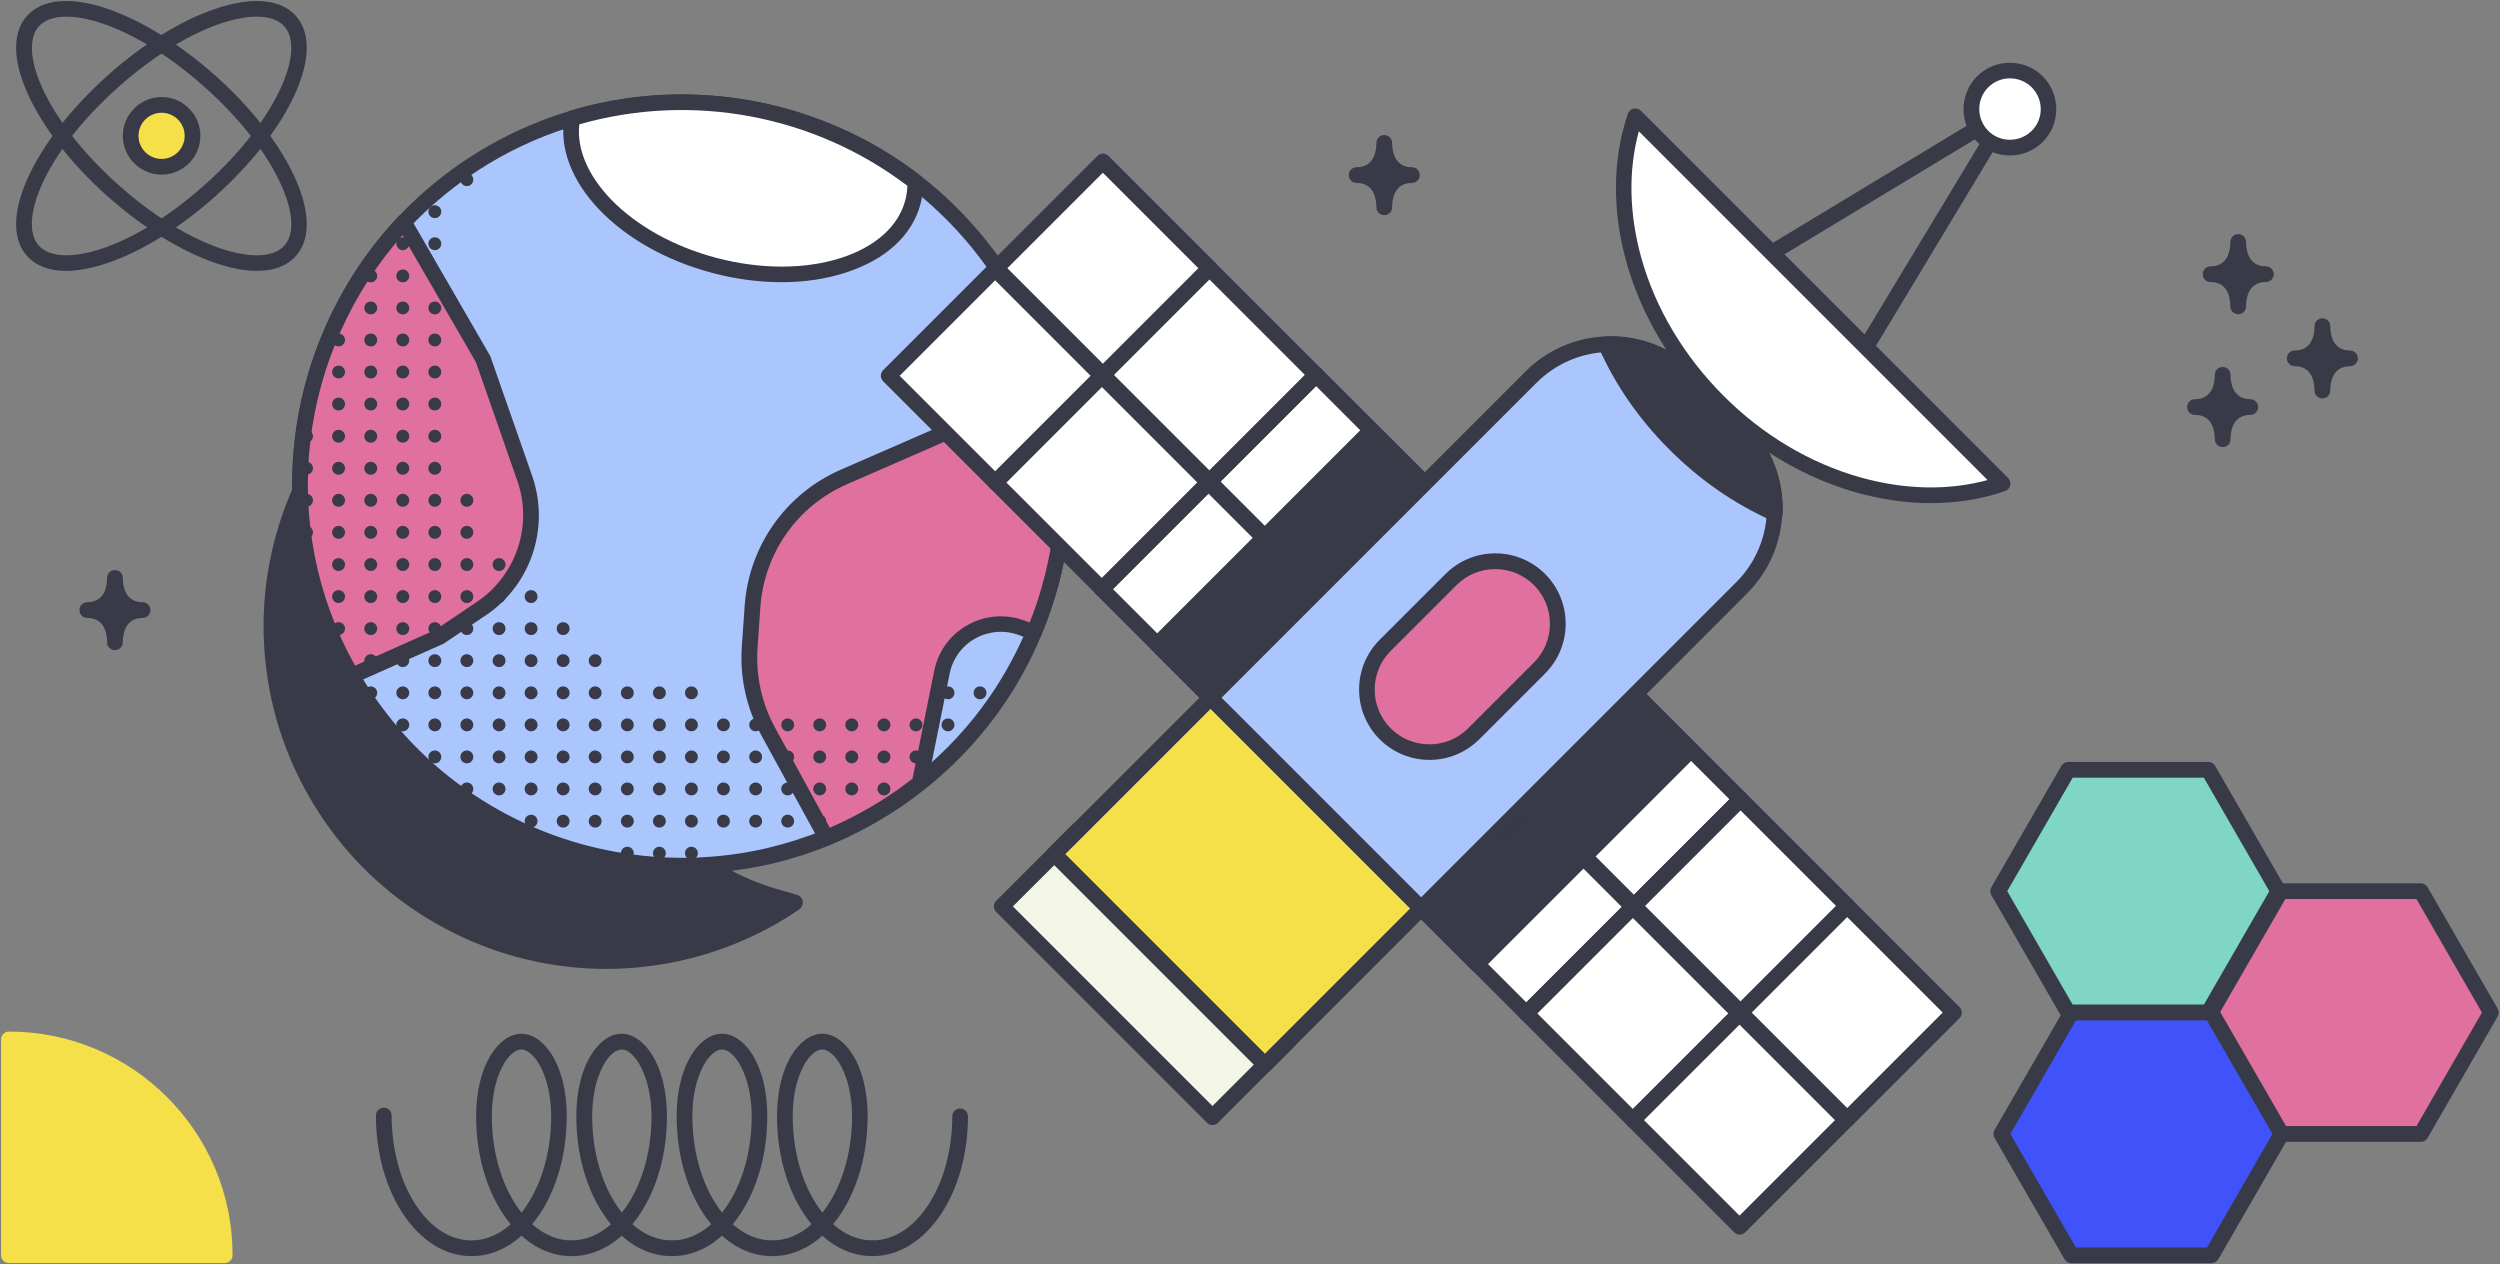 <?xml version="1.0" encoding="UTF-8"?>
<svg width="1592px" height="805px" viewBox="0 0 1592 805" version="1.1" xmlns="http://www.w3.org/2000/svg" xmlns:xlink="http://www.w3.org/1999/xlink">
    <rect x="0" y="0" width="1592" height="805" fill="#808080" stroke="none"/>
    <!-- Generator: Sketch 64 (93537) - https://sketch.com -->
    <title>science</title>
    <desc>Created with Sketch.</desc>
    <g id="Page-1" stroke="none" stroke-width="1" fill="none" fill-rule="evenodd">
        <g id="science" transform="translate(-164, -140)">
            <g id="Group" transform="translate(164, 135)">
                <path d="M1588.6,645.4 C1587,644.5 1585,644.7 1583.4,645.7 L1438,701.2 L1358.9,800.3 C1357.1,801.5 1356.3,803.8 1357,805.9 C1357.7,808 1359.6,809.4 1361.8,809.4 L1586.4,809.4 C1589.2,809.4 1591.4,807.2 1591.4,804.4 L1591.4,649.8 C1591.3,647.9 1590.2,646.2 1588.6,645.4 Z" id="Path" fill-rule="nonzero"></path>
                <path d="M1461.2,0.6 L947.1,0.6 C944.4,0.6 942.3,2.7 942.1,5.3 C941.9,7.9 943.9,10.3 946.5,10.5 C1041.2,21.2 1111.7,40.5 1162,69.6 C1192.4,87.2 1215.4,108.6 1230.3,133.3 C1246.8,160.6 1253.9,192.8 1251.5,229 C1248.2,278.8 1265.2,317.7 1303.3,347.8 C1336.6,374.1 1382,390.8 1425.8,407 C1505.7,436.5 1581.1,464.3 1581.1,544.7 C1581.1,547.5 1583.3,549.7 1586.1,549.7 C1588.9,549.7 1591.101,547.5 1591.101,544.7 L1591.101,130.7 C1591.3,59 1532.9,0.6 1461.2,0.6 Z" id="Path" fill-rule="nonzero"></path>
                <path d="M1003.2,799.4 C812.6,799.4 723.3,726 644.6,661.2 C601.3,625.6 560.5,592 507.8,575 C504.5,573.9 501,572.9 497.4,571.9 C412.6,548.7 372.7,461.9 334,377.9 C309.1,323.9 285.6,272.8 251.1,238.4 C242.3,229.7 233,222.2 223.5,216.4 C194.6,198.6 166.2,185.6 141.3,174.1 C104.6,157.2 72.8,142.7 50,118.6 C25.3,92.6 12.8,56.6 10.8,5.5 C10.7,2.8 8.5,0.7 5.8,0.7 L5.7,0.7 C3,0.8 0.8,3 0.8,5.7 L0.8,804.5 C0.8,807.3 3,809.5 5.8,809.5 L1003.3,809.5 C1006.1,809.5 1008.3,807.3 1008.3,804.5 C1008.3,801.7 1006,799.4 1003.2,799.4 Z" id="Path" fill-rule="nonzero"></path>
                <path d="M511.2,579 C510.9,577.1 509.6,575.5 507.8,575 C504.5,573.9 501,572.9 497.4,571.9 C412.6,548.7 372.7,461.9 334,377.9 C309.1,323.9 285.6,272.8 251.1,238.4 C249.3,236.6 246.3,236.4 244.3,238.1 C231.6,248.9 220.2,261.2 210.3,274.6 C196.8,293 186.2,313.4 179,335.1 C169.3,364.3 165.9,394.5 168.9,425 C171.1,448.2 177.1,470.8 186.6,492.2 C188.9,497.3 191.3,502.3 193.9,507 C201.7,521.5 211.1,535.1 221.8,547.4 C253.7,584 297.7,609.2 345.7,618.2 C359,620.7 372.4,622 385.9,622 C421.7,622 457.3,613.2 489.2,596.1 C496,592.5 502.7,588.4 509.1,584 C510.6,582.8 511.4,580.9 511.2,579 Z" id="Path" fill="#383A48" fill-rule="nonzero"></path>
                <g transform="translate(186, 65)" fill-rule="nonzero">
                    <g>
                        <path d="M472.4,342.7 C471,346.1 469.5,349.5 467.9,352.8 C452.8,384.6 430.6,413.5 401.8,436.8 L401.8,436.8 C401.1,437.4 400.4,437.9 399.7,438.5 C395.6,441.8 391.3,445 386.9,448 C372,458.3 356.4,466.8 340.3,473.3 C328.3,478.2 316.1,482.1 303.7,485 C242.5,499.3 177.8,489.1 124,457.1 C94.9,439.8 69,416.2 48.5,386.6 C44.8,381.2 41.3,375.8 38.1,370.3 C-16.6,276.4 -1.6,158.6 71.3,81.3 C82.7,69.2 95.6,58.1 109.8,48.2 C113.7,45.5 117.7,42.9 121.7,40.4 C190.6,-1.7 273.1,-5.5 343.2,24.1 C346.2,25.4 349.2,26.7 352.1,28.1 C376.3,39.5 398.8,55 418.5,74.3 C429.3,84.9 439.2,96.6 448.2,109.5 C455.3,119.7 461.5,130.3 466.8,141.1 C470.3,148.2 473.4,155.5 476.2,162.8 C482.3,179 486.5,195.7 489,212.5 L489,212.5 C495.4,256.8 489.6,301.9 472.4,342.7 Z" id="Path" fill="#AAC6FC"></path>
                        <path d="M248.6,496.5 C235.8,496.5 223,495.5 210.2,493.5 C178.6,488.6 148.7,477.8 121.3,461.6 C90.7,443.4 64.7,419.2 44.3,389.7 C40.6,384.3 37,378.7 33.7,373 C6.5,326.2 -4.6,273.1 1.8,219.2 C8,166.5 31.4,116.4 67.6,78.1 C79.4,65.6 92.6,54.2 106.9,44.3 C110.8,41.6 114.9,38.9 119.1,36.4 C187.1,-5.1 271.6,-11.3 345.1,19.8 C348.1,21.1 351.2,22.4 354.2,23.8 C379.4,35.7 402.2,51.5 422,71 C433.1,81.9 443.3,94 452.3,106.9 C459.4,117.2 465.8,128 471.3,139.2 C474.8,146.4 478.1,153.8 480.9,161.4 C487,177.7 491.4,194.8 493.9,212.1 L493.9,212.2 C500.5,257.1 494.6,302.9 477,344.8 C475.6,348.2 474,351.7 472.4,355.2 C456.5,388.7 433.8,417.5 405,440.9 L404.9,441 C404.2,441.6 403.4,442.2 402.7,442.7 C398.7,445.9 394.3,449.2 389.7,452.4 C374.8,462.7 358.8,471.4 342.1,478.3 C330.1,483.2 317.5,487.2 304.8,490.2 C286.2,494.3 267.5,496.5 248.6,496.5 Z M248.3,10.1 C205.1,10.1 162,21.8 124.3,44.8 C120.3,47.3 116.3,49.8 112.6,52.4 C98.9,61.9 86.2,72.8 74.8,84.8 C40.1,121.6 17.7,169.7 11.7,220.2 C5.6,271.9 16.2,322.9 42.3,367.8 C45.5,373.2 48.9,378.6 52.5,383.8 C72.1,412.2 97,435.4 126.4,452.8 C152.7,468.4 181.4,478.7 211.7,483.4 C242.1,488.1 272.6,487 302.4,480.1 C314.6,477.2 326.7,473.4 338.2,468.7 C354.2,462.2 369.6,453.8 383.9,443.9 C388.3,440.8 392.5,437.7 396.4,434.6 C397.1,434.1 397.7,433.5 398.4,433 L398.5,432.9 C426.2,410.5 448,382.8 463.3,350.6 C464.9,347.3 466.4,344 467.7,340.7 L467.7,340.7 C484.6,300.5 490.2,256.4 483.9,213.4 L483.9,213.3 C481.5,196.7 477.3,180.4 471.4,164.8 C468.7,157.6 465.6,150.4 462.2,143.5 C457,132.8 450.8,122.4 444,112.5 C435.4,100.1 425.6,88.5 414.9,78 C395.9,59.3 374,44.1 349.9,32.7 C347,31.3 344.1,30 341.2,28.8 C311.5,16.3 279.8,10.1 248.3,10.1 Z" id="Shape" fill="#383A48"></path>
                    </g>
                    <g transform="translate(286, 183)">
                        <path d="M186.4,159.7 L178.9,156.9 C156.8,148.5 132.5,162 127.8,185.2 L113.6,255.6 C109.5,258.9 105.2,262.1 100.8,265.1 C85.9,275.4 70.3,283.9 54.2,290.4 L17.1,222.6 C8.1,206.2 4.1,187.6 5.4,169 L7.2,143.2 C9.8,107 32.2,75.2 65.5,60.7 L192.8,5.2 L203,29.7 L203,29.7 C209.4,73.8 203.6,118.9 186.4,159.7 Z" id="Path" fill="#E0719E"></path>
                        <path d="M54.2,295.4 C52.4,295.4 50.7,294.4 49.8,292.8 L12.7,225 C3.3,207.7 -1,188.2 0.4,168.6 L2.2,142.8 C4.9,104.6 28.4,71.4 63.4,56.1 L190.7,0.6 C191.9,0.1 193.3,5.30964162e-14 194.6,0.5 C195.8,1 196.8,2 197.4,3.2 L207.6,27.7 C207.8,28.1 207.9,28.6 207.9,29 C214.5,73.9 208.6,119.7 191,161.6 C190,164.1 187.1,165.3 184.6,164.3 L177.1,161.5 C167.9,158 157.8,158.8 149.2,163.5 C140.6,168.2 134.6,176.5 132.7,186.1 L118.5,256.5 C118.3,257.7 117.6,258.7 116.7,259.4 C112.6,262.7 108.2,265.9 103.6,269.1 C88.7,279.4 72.7,288.1 56,295 C55.5,295.3 54.8,295.4 54.2,295.4 Z M190.1,11.8 L67.5,65.3 C35.8,79.1 14.7,109.1 12.2,143.6 L10.4,169.4 C9.2,187.1 13,204.7 21.5,220.3 L56.4,284.1 C70.9,277.8 84.9,270.1 98,261 C101.9,258.3 105.6,255.6 109.1,252.8 L122.9,184.2 C125.4,171.7 133.2,161 144.4,154.9 C155.5,148.7 168.8,147.8 180.7,152.3 L183.7,153.4 C199.1,114.6 204.1,72.4 198.2,31.1 L190.1,11.8 Z" id="Shape" fill="#383A48"></path>
                    </g>
                    <g transform="translate(0, 76)">
                        <path d="M120.6,251.5 L93.8,269.5 L38,294.4 C-16.7,200.5 -1.7,82.7 71.2,5.4 L121.7,92.8 L148.2,168.6 C158.9,199.3 147.6,233.3 120.6,251.5 Z" id="Path" fill="#E0719E"></path>
                        <path d="M38,299.4 C36.3,299.4 34.6,298.5 33.7,296.9 C6.5,250.1 -4.6,197 1.8,143.1 C8,90.4 31.4,40.3 67.6,2 C68.7,0.9 70.2,0.3 71.8,0.5 C73.4,0.7 74.8,1.6 75.5,3 L126,90.4 C126.2,90.7 126.3,91 126.4,91.3 L152.9,167.1 C164.3,199.9 152.2,236.4 123.4,255.8 L123.4,255.8 L96.6,273.8 C96.4,274 96.1,274.1 95.8,274.2 L40,299 C39.4,299.3 38.7,299.4 38,299.4 Z M70.3,13.8 C38.2,49.9 17.5,96 11.7,144.2 C5.8,194.4 15.6,244 40.1,287.9 L91.4,265 L117.8,247.2 C142.8,230.3 153.4,198.6 143.4,170.1 L117.1,94.7 L70.3,13.8 Z" id="Shape" fill="#383A48"></path>
                    </g>
                    <g transform="translate(172, 0)">
                        <path d="M223.4,68.6 C213.5,106.6 157,124.7 97.3,109.1 C39.3,93.9 -0.4,52.5 6.5,15.3 C83.8,-7.9 164.6,9.2 224.9,55.7 C225,60 224.5,64.3 223.4,68.6 Z" id="Path" fill="#FFFFFF"></path>
                        <path d="M139.8,119.7 C125.6,119.7 110.8,117.8 96,113.9 C35.6,98.1 -5.8,54.4 1.5,14.4 C1.8,12.6 3.2,11.1 5,10.5 C81.3,-12.4 164.6,3 227.9,51.7 C229.1,52.6 229.8,54 229.8,55.5 C229.9,60.4 229.4,65.2 228.2,69.8 C222.9,89.9 206,105.4 180.5,113.6 C168,117.7 154.2,119.7 139.8,119.7 Z M10.9,19.2 C9.2,34.8 16.3,51.6 31.1,67 C47.5,83.9 71.4,97.2 98.5,104.3 C126.5,111.6 154.5,111.6 177.4,104.3 C199.5,97.2 214.1,84.1 218.5,67.5 L218.5,67.5 C219.3,64.5 219.7,61.4 219.8,58.3 C160.2,13.1 82.5,-1.3 10.9,19.2 Z" id="Shape" fill="#383A48"></path>
                    </g>
                    <g transform="translate(5, 50)" fill="#383A48" id="Oval">
                        <circle cx="433.1" cy="331.2" r="4.1"></circle>
                        <circle cx="412.7" cy="331.2" r="4.1"></circle>
                        <circle cx="412.7" cy="351.6" r="4.1"></circle>
                        <circle cx="392.3" cy="351.6" r="4.1"></circle>
                        <circle cx="392.3" cy="372" r="4.1"></circle>
                        <circle cx="371.9" cy="351.6" r="4.1"></circle>
                        <circle cx="371.9" cy="372" r="4.1"></circle>
                        <circle cx="371.9" cy="392.4" r="4.1"></circle>
                        <circle cx="351.4" cy="351.6" r="4.1"></circle>
                        <circle cx="351.4" cy="372" r="4.1"></circle>
                        <circle cx="351.4" cy="392.4" r="4.1"></circle>
                        <circle cx="331" cy="351.6" r="4.1"></circle>
                        <circle cx="331" cy="372" r="4.1"></circle>
                        <circle cx="331" cy="392.4" r="4.1"></circle>
                        <circle cx="331" cy="412.9" r="4.1"></circle>
                        <circle cx="310.6" cy="351.6" r="4.1"></circle>
                        <circle cx="310.6" cy="372" r="4.1"></circle>
                        <circle cx="310.6" cy="392.4" r="4.1"></circle>
                        <circle cx="310.6" cy="412.9" r="4.1"></circle>
                        <circle cx="290.2" cy="351.6" r="4.1"></circle>
                        <circle cx="290.2" cy="372" r="4.1"></circle>
                        <circle cx="290.2" cy="392.4" r="4.1"></circle>
                        <circle cx="290.2" cy="412.9" r="4.1"></circle>
                        <circle cx="269.7" cy="351.6" r="4.1"></circle>
                        <circle cx="269.7" cy="372" r="4.1"></circle>
                        <circle cx="269.7" cy="392.4" r="4.1"></circle>
                        <circle cx="269.7" cy="412.9" r="4.1"></circle>
                        <circle cx="249.3" cy="331.2" r="4.1"></circle>
                        <circle cx="249.3" cy="351.6" r="4.1"></circle>
                        <circle cx="249.3" cy="372" r="4.1"></circle>
                        <circle cx="249.3" cy="392.4" r="4.1"></circle>
                        <circle cx="249.3" cy="412.9" r="4.1"></circle>
                        <circle cx="249.3" cy="433.3" r="4.1"></circle>
                        <circle cx="228.9" cy="331.2" r="4.1"></circle>
                        <circle cx="228.9" cy="351.6" r="4.1"></circle>
                        <circle cx="228.9" cy="372" r="4.1"></circle>
                        <circle cx="228.9" cy="392.4" r="4.1"></circle>
                        <circle cx="228.9" cy="412.9" r="4.1"></circle>
                        <circle cx="228.9" cy="433.3" r="4.1"></circle>
                        <circle cx="208.5" cy="331.2" r="4.1"></circle>
                        <circle cx="208.5" cy="351.6" r="4.1"></circle>
                        <circle cx="208.5" cy="372" r="4.1"></circle>
                        <circle cx="208.5" cy="392.4" r="4.1"></circle>
                        <circle cx="208.5" cy="412.9" r="4.1"></circle>
                        <circle cx="208.5" cy="433.3" r="4.1"></circle>
                        <circle cx="188" cy="310.7" r="4.1"></circle>
                        <circle cx="188" cy="331.2" r="4.1"></circle>
                        <circle cx="188" cy="351.6" r="4.1"></circle>
                        <circle cx="188" cy="372" r="4.1"></circle>
                        <circle cx="188" cy="392.4" r="4.1"></circle>
                        <circle cx="188" cy="412.9" r="4.1"></circle>
                        <circle cx="167.6" cy="290.3" r="4.1"></circle>
                        <circle cx="167.6" cy="310.7" r="4.1"></circle>
                        <circle cx="167.6" cy="331.2" r="4.1"></circle>
                        <circle cx="167.6" cy="351.6" r="4.1"></circle>
                        <circle cx="167.6" cy="372" r="4.1"></circle>
                        <circle cx="167.6" cy="392.4" r="4.1"></circle>
                        <circle cx="167.6" cy="412.9" r="4.1"></circle>
                        <circle cx="147.2" cy="269.9" r="4.1"></circle>
                        <circle cx="147.2" cy="290.3" r="4.1"></circle>
                        <circle cx="147.2" cy="310.7" r="4.1"></circle>
                        <circle cx="147.2" cy="331.2" r="4.1"></circle>
                        <circle cx="147.2" cy="351.6" r="4.1"></circle>
                        <circle cx="147.2" cy="372" r="4.1"></circle>
                        <circle cx="147.2" cy="392.4" r="4.1"></circle>
                        <circle cx="147.2" cy="412.9" r="4.1"></circle>
                        <circle cx="126.8" cy="249.5" r="4.1"></circle>
                        <circle cx="126.8" cy="269.9" r="4.1"></circle>
                        <circle cx="126.8" cy="290.3" r="4.1"></circle>
                        <circle cx="126.8" cy="310.7" r="4.1"></circle>
                        <circle cx="126.8" cy="331.2" r="4.1"></circle>
                        <circle cx="126.8" cy="351.6" r="4.1"></circle>
                        <circle cx="126.8" cy="372" r="4.1"></circle>
                        <circle cx="126.8" cy="392.4" r="4.1"></circle>
                        <circle cx="106.3" cy="4.4" r="4.1"></circle>
                        <circle cx="106.3" cy="208.6" r="4.1"></circle>
                        <circle cx="106.3" cy="229" r="4.1"></circle>
                        <circle cx="106.3" cy="249.5" r="4.1"></circle>
                        <circle cx="106.3" cy="269.9" r="4.1"></circle>
                        <circle cx="106.3" cy="290.3" r="4.1"></circle>
                        <circle cx="106.3" cy="310.7" r="4.1"></circle>
                        <circle cx="106.3" cy="331.2" r="4.1"></circle>
                        <circle cx="106.3" cy="351.6" r="4.1"></circle>
                        <circle cx="106.3" cy="372" r="4.1"></circle>
                        <circle cx="106.3" cy="392.4" r="4.1"></circle>
                        <circle cx="85.9" cy="24.8" r="4.1"></circle>
                        <circle cx="85.9" cy="45.2" r="4.1"></circle>
                        <circle cx="85.9" cy="65.7" r="4.1"></circle>
                        <circle cx="85.9" cy="86.1" r="4.1"></circle>
                        <circle cx="85.9" cy="106.5" r="4.1"></circle>
                        <circle cx="85.9" cy="126.9" r="4.1"></circle>
                        <circle cx="85.9" cy="147.3" r="4.1"></circle>
                        <circle cx="85.9" cy="167.8" r="4.1"></circle>
                        <circle cx="85.9" cy="188.2" r="4.1"></circle>
                        <circle cx="85.9" cy="208.6" r="4.1"></circle>
                        <circle cx="85.9" cy="229" r="4.1"></circle>
                        <circle cx="85.9" cy="249.5" r="4.1"></circle>
                        <circle cx="85.9" cy="269.9" r="4.1"></circle>
                        <circle cx="85.9" cy="290.3" r="4.1"></circle>
                        <circle cx="85.9" cy="310.7" r="4.1"></circle>
                        <circle cx="85.9" cy="331.2" r="4.1"></circle>
                        <circle cx="85.9" cy="351.6" r="4.1"></circle>
                        <circle cx="85.9" cy="372" r="4.1"></circle>
                        <circle cx="65.5" cy="45.2" r="4.1"></circle>
                        <circle cx="65.5" cy="65.7" r="4.1"></circle>
                        <circle cx="65.5" cy="86.1" r="4.1"></circle>
                        <circle cx="65.5" cy="106.5" r="4.1"></circle>
                        <circle cx="65.5" cy="126.9" r="4.1"></circle>
                        <circle cx="65.5" cy="147.3" r="4.1"></circle>
                        <circle cx="65.5" cy="167.8" r="4.1"></circle>
                        <circle cx="65.5" cy="188.2" r="4.1"></circle>
                        <circle cx="65.5" cy="208.6" r="4.1"></circle>
                        <circle cx="65.5" cy="229" r="4.1"></circle>
                        <circle cx="65.5" cy="249.5" r="4.1"></circle>
                        <circle cx="65.5" cy="269.9" r="4.1"></circle>
                        <circle cx="65.5" cy="290.3" r="4.1"></circle>
                        <circle cx="65.5" cy="310.7" r="4.1"></circle>
                        <circle cx="65.5" cy="331.2" r="4.1"></circle>
                        <circle cx="65.5" cy="351.6" r="4.1"></circle>
                        <circle cx="45.1" cy="65.7" r="4.1"></circle>
                        <circle cx="45.1" cy="86.1" r="4.1"></circle>
                        <circle cx="45.1" cy="106.5" r="4.1"></circle>
                        <circle cx="45.1" cy="126.9" r="4.1"></circle>
                        <circle cx="45.1" cy="147.3" r="4.1"></circle>
                        <circle cx="45.1" cy="167.8" r="4.1"></circle>
                        <circle cx="45.1" cy="188.2" r="4.1"></circle>
                        <circle cx="45.1" cy="208.6" r="4.1"></circle>
                        <circle cx="45.1" cy="229" r="4.1"></circle>
                        <circle cx="45.1" cy="249.5" r="4.1"></circle>
                        <circle cx="45.1" cy="269.9" r="4.1"></circle>
                        <circle cx="45.1" cy="290.3" r="4.1"></circle>
                        <circle cx="45.1" cy="310.7" r="4.1"></circle>
                        <circle cx="45.1" cy="331.2" r="4.1"></circle>
                        <circle cx="24.6" cy="106.5" r="4.1"></circle>
                        <circle cx="24.6" cy="126.9" r="4.1"></circle>
                        <circle cx="24.6" cy="147.3" r="4.1"></circle>
                        <circle cx="24.6" cy="167.8" r="4.1"></circle>
                        <circle cx="24.6" cy="188.2" r="4.1"></circle>
                        <circle cx="24.6" cy="208.6" r="4.1"></circle>
                        <circle cx="24.6" cy="229" r="4.1"></circle>
                        <circle cx="24.6" cy="249.5" r="4.1"></circle>
                        <circle cx="24.6" cy="269.9" r="4.1"></circle>
                        <circle cx="24.6" cy="290.3" r="4.1"></circle>
                        <circle cx="4.2" cy="167.8" r="4.1"></circle>
                        <circle cx="4.2" cy="188.2" r="4.1"></circle>
                        <circle cx="4.2" cy="208.6" r="4.1"></circle>
                        <circle cx="4.2" cy="229" r="4.1"></circle>
                    </g>
                </g>
                <g transform="translate(560, 44)">
                    <g transform="translate(339, 397)">
                        <g fill-rule="nonzero">
                            <g transform="translate(68, 0)">
                                <rect id="Rectangle" fill="#FFFFFF" transform="translate(73.488, 72.992) rotate(-45) translate(-73.488, -72.992) " x="25.489" y="24.993" width="95.999" height="95.999"></rect>
                                <path d="M73.5,145.9 C72.2,145.9 70.9,145.4 70,144.4 L2.1,76.5 C0.1,74.5 0.1,71.4 2.1,69.4 L70,1.5 C72,-0.5 75.1,-0.5 77.1,1.5 L145,69.4 C147,71.4 147,74.5 145,76.5 L77.1,144.4 C76,145.4 74.8,145.9 73.5,145.9 Z M12.7,73 L73.5,133.8 L134.3,73 L73.5,12.2 L12.7,73 Z" id="Shape" fill="#383A48"></path>
                            </g>
                            <g transform="translate(136, 67)">
                                <rect id="Rectangle" fill="#FFFFFF" transform="translate(73.384, 73.888) rotate(-45) translate(-73.384, -73.888) " x="25.385" y="25.889" width="95.999" height="95.999"></rect>
                                <path d="M73.4,146.8 C72.1,146.8 70.8,146.3 69.9,145.3 L2,77.4 C0,75.4 0,72.3 2,70.3 L69.9,2.4 C71.9,0.4 75,0.4 77,2.4 L144.9,70.3 C145.8,71.2 146.4,72.5 146.4,73.8 C146.4,75.1 145.9,76.4 144.9,77.3 L77,145.2 C75.9,146.3 74.7,146.8 73.4,146.8 Z M12.6,73.9 L73.4,134.7 L134.2,73.9 L73.4,13.1 L12.6,73.9 Z" id="Shape" fill="#383A48"></path>
                            </g>
                            <g transform="translate(204, 135)">
                                <rect id="Rectangle" fill="#FFFFFF" transform="translate(73.28, 73.784) rotate(-45) translate(-73.28, -73.784) " x="25.281" y="25.785" width="95.999" height="95.999"></rect>
                                <path d="M73.3,146.7 C72,146.7 70.7,146.2 69.8,145.2 L1.9,77.3 C1,76.4 0.4,75.1 0.4,73.8 C0.4,72.5 0.9,71.2 1.9,70.3 L69.8,2.4 C71.8,0.4 74.9,0.4 76.9,2.4 L144.8,70.3 C146.8,72.3 146.8,75.4 144.8,77.4 L76.9,145.3 C75.8,146.2 74.6,146.7 73.3,146.7 Z M12.5,73.8 L73.3,134.6 L134.1,73.8 L73.3,13 L12.5,73.8 Z" id="Shape" fill="#383A48"></path>
                            </g>
                            <g transform="translate(0, 68)">
                                <rect id="Rectangle" fill="#FFFFFF" transform="translate(72.976, 73.504) rotate(-45) translate(-72.976, -73.504) " x="24.977" y="25.505" width="95.999" height="95.999"></rect>
                                <path d="M73,146.4 C71.7,146.4 70.4,145.9 69.5,144.9 L1.6,77 C-0.4,75 -0.4,71.9 1.6,69.9 L69.5,2 C71.5,0 74.6,0 76.6,2 L144.5,69.9 C146.5,71.9 146.5,75 144.5,77 L76.6,144.9 C75.5,145.9 74.2,146.4 73,146.4 Z M12.1,73.5 L72.9,134.3 L133.7,73.5 L72.9,12.7 L12.1,73.5 Z" id="Shape" fill="#383A48"></path>
                            </g>
                            <g transform="translate(68, 136)">
                                <rect id="Rectangle" fill="#FFFFFF" transform="translate(72.872, 73.4) rotate(-45) translate(-72.872, -73.4) " x="24.873" y="25.401" width="95.999" height="95.999"></rect>
                                <path d="M72.9,146.3 C71.6,146.3 70.3,145.8 69.4,144.8 L1.5,76.9 C-0.5,74.9 -0.5,71.8 1.5,69.8 L69.4,1.9 C71.4,-0.1 74.5,-0.1 76.5,1.9 L144.4,69.8 C146.4,71.8 146.4,74.9 144.4,76.9 L76.5,144.8 C75.4,145.8 74.1,146.3 72.9,146.3 Z M12,73.4 L72.8,134.2 L133.6,73.4 L72.8,12.6 L12,73.4 Z" id="Shape" fill="#383A48"></path>
                            </g>
                            <g transform="translate(135, 204)">
                                <rect id="Rectangle" fill="#FFFFFF" transform="translate(73.656, 73.226) rotate(-45) translate(-73.656, -73.226) " x="25.657" y="25.226" width="95.999" height="95.999"></rect>
                                <path d="M73.8,146.2 C72.5,146.2 71.2,145.7 70.3,144.7 L2.4,76.8 C0.4,74.8 0.4,71.7 2.4,69.7 L70.3,1.8 C72.3,-0.2 75.4,-0.2 77.4,1.8 L145.3,69.7 C147.3,71.7 147.3,74.8 145.3,76.8 L77.4,144.7 C76.3,145.7 75,146.2 73.8,146.2 Z M12.9,73.3 L73.7,134.1 L134.5,73.3 L73.7,12.5 L12.9,73.3 Z" id="Shape" fill="#383A48"></path>
                            </g>
                        </g>
                        <g transform="translate(18, 18)" id="Path">
                            <line x1="55" y1="55.6" x2="5.3" y2="5.9"></line>
                            <path d="M55,60.6 C53.7,60.6 52.4,60.1 51.5,59.1 L1.8,9.4 C-0.2,7.4 -0.2,4.3 1.8,2.3 C3.8,0.3 6.9,0.3 8.9,2.3 L58.6,52 C60.6,54 60.6,57.1 58.6,59.1 C57.5,60.1 56.2,60.6 55,60.6 Z" fill="#383A48" fill-rule="nonzero"></path>
                        </g>
                    </g>
                    <g transform="translate(0, 58)">
                        <g fill-rule="nonzero">
                            <g transform="translate(205, 136)">
                                <rect id="Rectangle" fill="#FFFFFF" transform="translate(73.058, 73.49) rotate(-45) translate(-73.058, -73.49) " x="25.058" y="25.49" width="95.999" height="95.999"></rect>
                                <path d="M73.1,146.5 C71.8,146.5 70.5,146 69.6,145 L1.7,77.1 C-0.3,75.1 -0.3,72 1.7,70 L69.6,2.1 C71.6,0.1 74.7,0.1 76.7,2.1 L144.6,70 C146.6,72 146.6,75.1 144.6,77.1 L76.7,145 C75.6,146 74.3,146.5 73.1,146.5 Z M12.2,73.6 L73,134.4 L133.8,73.6 L73,12.8 L12.2,73.6 Z" id="Shape" fill="#383A48"></path>
                            </g>
                            <g transform="translate(137, 68)">
                                <rect id="Rectangle" fill="#FFFFFF" transform="translate(73.15, 73.599) rotate(-45) translate(-73.15, -73.599) " x="25.151" y="25.599" width="95.999" height="95.999"></rect>
                                <path d="M73.2,146.6 C71.9,146.6 70.6,146.1 69.7,145.1 L1.8,77.2 C0.9,76.3 0.3,75 0.3,73.7 C0.3,72.4 0.8,71.1 1.8,70.2 L69.7,2.3 C71.7,0.3 74.8,0.3 76.8,2.3 L144.7,70.2 C146.7,72.2 146.7,75.3 144.7,77.3 L76.8,145.2 C75.7,146.1 74.5,146.6 73.2,146.6 Z M12.3,73.7 L73.1,134.5 L133.9,73.7 L73.1,12.9 L12.3,73.7 Z" id="Shape" fill="#383A48"></path>
                            </g>
                            <g transform="translate(69, 0)">
                                <rect id="Rectangle" fill="#FFFFFF" transform="translate(73.314, 73.778) rotate(-45) translate(-73.314, -73.778) " x="25.314" y="25.779" width="95.999" height="95.999"></rect>
                                <path d="M73.3,146.7 C72,146.7 70.7,146.2 69.8,145.2 L1.9,77.3 C-0.1,75.3 -0.1,72.2 1.9,70.2 L69.8,2.3 C71.8,0.3 74.9,0.3 76.9,2.3 L144.8,70.2 C145.7,71.1 146.3,72.4 146.3,73.7 C146.3,75 145.8,76.3 144.8,77.2 L76.9,145.1 C75.8,146.2 74.6,146.7 73.3,146.7 Z M12.5,73.8 L73.3,134.6 L134.1,73.8 L73.3,13 L12.5,73.8 Z" id="Shape" fill="#383A48"></path>
                            </g>
                            <g transform="translate(136, 205)">
                                <rect id="Rectangle" fill="#FFFFFF" transform="translate(73.569, 73.1) rotate(-45) translate(-73.569, -73.1) " x="25.57" y="25.1" width="95.999" height="95.999"></rect>
                                <path d="M73.5,146 C72.2,146 70.9,145.5 70,144.5 L2.1,76.6 C0.1,74.6 0.1,71.5 2.1,69.5 L70,1.6 C72,-0.4 75.1,-0.4 77.1,1.6 L145,69.5 C147,71.5 147,74.6 145,76.6 L77.1,144.5 C76.1,145.5 74.8,146 73.5,146 Z M12.7,73.1 L73.5,133.9 L134.3,73.1 L73.5,12.3 L12.7,73.1 Z" id="Shape" fill="#383A48"></path>
                            </g>
                            <path d="M384.8,241.3 L316.9,173.4 C314.9,171.4 311.8,171.4 309.8,173.4 L241.9,241.3 C241.8,241.4 241.7,241.5 241.6,241.6 C241.5,241.7 241.4,241.8 241.3,241.9 L173.4,309.8 C171.4,311.8 171.4,314.9 173.4,316.9 L241.3,384.8 C242.3,385.8 243.6,386.3 244.8,386.3 C246,386.3 247.4,385.8 248.3,384.8 L316.2,316.9 C316.3,316.8 316.4,316.7 316.5,316.6 C316.6,316.5 316.7,316.4 316.8,316.3 L384.7,248.4 C386.7,246.4 386.7,243.3 384.8,241.3 Z" id="Path" fill="#383A48"></path>
                            <path d="M520.5,377.1 L452.6,309.2 C450.6,307.2 447.5,307.2 445.5,309.2 L377.6,377.1 C377.5,377.2 377.4,377.3 377.3,377.4 C377.2,377.5 377.1,377.6 377,377.7 L309.1,445.6 C308.2,446.5 307.6,447.8 307.6,449.1 C307.6,450.4 308.1,451.7 309.1,452.6 L377,520.5 C378,521.5 379.3,522 380.5,522 C381.7,522 383.1,521.5 384,520.5 L451.9,452.6 C452,452.5 452.1,452.4 452.2,452.3 C452.3,452.2 452.4,452.1 452.5,452 L520.4,384.1 C522.5,382.2 522.5,379 520.5,377.1 Z" id="Path" fill="#383A48"></path>
                            <g transform="translate(68, 137)">
                                <rect id="Rectangle" fill="#FFFFFF" transform="translate(73.662, 73.209) rotate(-45) translate(-73.662, -73.209) " x="25.662" y="25.209" width="95.999" height="95.999"></rect>
                                <path d="M73.7,146.1 C72.4,146.1 71.1,145.6 70.2,144.6 L2.3,76.7 C0.3,74.7 0.3,71.6 2.3,69.6 L70.2,1.7 C72.2,-0.3 75.3,-0.3 77.3,1.7 L145.2,69.6 C147.2,71.6 147.2,74.7 145.2,76.7 L77.3,144.6 C76.2,145.6 74.9,146.1 73.7,146.1 Z M12.8,73.2 L73.6,134 L134.4,73.2 L73.6,12.4 L12.8,73.2 Z" id="Shape" fill="#383A48"></path>
                            </g>
                            <g transform="translate(0, 69)">
                                <rect id="Rectangle" fill="#FFFFFF" transform="translate(73.825, 73.388) rotate(-45) translate(-73.825, -73.388) " x="25.825" y="25.389" width="95.999" height="95.999"></rect>
                                <path d="M73.8,146.2 C72.5,146.2 71.2,145.7 70.3,144.7 L2.4,76.8 C0.4,74.8 0.4,71.7 2.4,69.7 L70.3,1.8 C72.3,-0.2 75.4,-0.2 77.4,1.8 L145.3,69.7 C147.3,71.7 147.3,74.8 145.3,76.8 L77.4,144.7 C76.3,145.7 75,146.2 73.8,146.2 Z M12.9,73.3 L73.7,134.1 L134.5,73.3 L73.7,12.5 L12.9,73.3 Z" id="Shape" fill="#383A48"></path>
                            </g>
                        </g>
                        <g transform="translate(272, 273)" id="Path">
                            <line x1="5.4" y1="5.1" x2="55.1" y2="54.8"></line>
                            <path d="M55.1,59.8 C53.8,59.8 52.5,59.3 51.6,58.3 L1.9,8.6 C-0.1,6.6 -0.1,3.5 1.9,1.5 C3.9,-0.5 7,-0.5 9,1.5 L58.7,51.2 C60.7,53.2 60.7,56.3 58.7,58.3 C57.7,59.3 56.4,59.8 55.1,59.8 Z" fill="#383A48" fill-rule="nonzero"></path>
                        </g>
                    </g>
                    <g transform="translate(72, 484)" fill-rule="nonzero">
                        <rect id="Rectangle" fill="#F3F6E6" transform="translate(97.109, 97.157) rotate(-45) translate(-97.109, -97.157) " x="62.91" y="2.308" width="68.399" height="189.698"></rect>
                        <path d="M140.1,193.4 C138.8,193.4 137.5,192.9 136.6,191.9 L2.4,57.7 C0.4,55.7 0.4,52.6 2.4,50.6 L50.7,2.3 C51.6,1.4 52.9,0.8 54.2,0.8 C55.5,0.8 56.8,1.3 57.7,2.3 L192,136.5 C194,138.5 194,141.6 192,143.6 L143.7,191.9 C142.7,192.9 141.5,193.4 140.1,193.4 Z M13,54.2 L140.1,181.3 L181.4,140 L54.3,13 L13,54.2 Z" id="Shape" fill="#383A48"></path>
                    </g>
                    <g transform="translate(106, 400)" fill-rule="nonzero">
                        <rect id="Rectangle" fill="#F6E049" transform="translate(122.188, 122.038) rotate(-45) translate(-122.188, -122.038) " x="51.689" y="27.189" width="140.999" height="189.698"></rect>
                        <path d="M139.5,244.1 C138.2,244.1 136.9,243.6 136,242.6 L1.8,108.4 C-0.2,106.4 -0.2,103.3 1.8,101.3 L101.5,1.6 C102.4,0.7 103.7,0.1 105,0.1 C106.3,0.1 107.6,0.6 108.5,1.6 L242.7,135.8 C243.6,136.7 244.2,138 244.2,139.3 C244.2,140.6 243.7,141.9 242.7,142.8 L143,242.6 C142,243.6 140.7,244.1 139.5,244.1 Z M12.4,104.9 L139.5,232 L232.1,139.4 L105,12.3 L12.4,104.9 Z" id="Shape" fill="#383A48"></path>
                    </g>
                    <g transform="translate(205, 175)" fill-rule="nonzero">
                        <path d="M344.1,160.4 L140,364.5 L5.9,230.3 L210,26.2 C223.2,13 240.3,6 257.6,5.2 C277,4.3 296.7,11.3 311.6,26.2 L344.2,58.8 C359,73.6 366,93.3 365.2,112.8 C364.3,130.1 357.3,147.2 344.1,160.4 Z" id="Path" fill="#AAC6FC"></path>
                        <path d="M140,369.5 C138.7,369.5 137.4,369 136.5,368 L2.3,233.8 C0.3,231.8 0.3,228.7 2.3,226.7 L206.4,22.6 C220,9 238.1,1 257.3,0.2 C278.8,-0.8 299.8,7.4 315,22.6 L347.6,55.2 C362.8,70.4 371,91.4 370,112.9 C369.1,132.1 361.2,150.2 347.6,163.8 L344.1,160.3 L347.6,163.8 L143.6,368 C142.6,369 141.4,369.5 140,369.5 Z M12.9,230.3 L140,357.4 L340.6,156.8 C352.4,145 359.4,129.2 360.1,112.5 C360.9,93.8 353.8,75.5 340.6,62.3 L308,29.7 C294.8,16.5 276.5,9.4 257.8,10.2 C241.1,10.9 225.4,17.9 213.5,29.7 L12.9,230.3 Z" id="Shape" fill="#383A48"></path>
                    </g>
                    <path d="M552.7,230.3 L520.1,197.7 C504.9,182.5 483.9,174.3 462.4,175.3 C460.7,175.4 459.2,176.3 458.4,177.7 C457.5,179.1 457.4,180.9 458.1,182.4 C468.7,206.3 483.9,228.2 503.2,247.4 C522.4,266.6 544.3,281.8 568.2,292.5 C568.8,292.8 569.5,292.9 570.2,292.9 C571.1,292.9 572,292.6 572.8,292.2 C574.2,291.3 575.1,289.8 575.2,288.2 C576,266.5 567.9,245.5 552.7,230.3 Z" id="Path" fill="#383A48" fill-rule="nonzero"></path>
                    <path d="M613.7,211.3 C612.8,211.3 611.9,211.1 611.1,210.6 C608.7,209.2 608,206.1 609.4,203.7 L705.1,45.2 L546.6,140.9 C544.2,142.3 541.2,141.6 539.7,139.2 C538.3,136.8 539,133.8 541.4,132.3 L717.2,26.1 C719.2,24.9 721.7,25.2 723.3,26.8 C724.9,28.4 725.2,31 724,32.9 L618,208.8 C617.1,210.4 615.4,211.3 613.7,211.3 Z" id="Path" fill="#383A48" fill-rule="nonzero"></path>
                    <g transform="translate(690, 0)" fill-rule="nonzero">
                        <circle id="Oval" fill="#FFFFFF" cx="29.9" cy="30.4" r="24.6"></circle>
                        <path d="M29.9,60 C22.3,60 14.8,57.1 9,51.4 C-2.5,39.9 -2.5,21.1 9,9.6 C20.5,-1.9 39.3,-1.9 50.8,9.6 C62.3,21.1 62.3,39.9 50.8,51.4 C45.1,57.1 37.5,60 29.9,60 Z M29.9,10.9 C24.9,10.9 19.9,12.8 16.1,16.6 C8.5,24.2 8.5,36.6 16.1,44.3 C23.7,51.9 36.1,51.9 43.8,44.3 C51.5,36.7 51.4,24.3 43.8,16.6 C40,12.8 34.9,10.9 29.9,10.9 Z" id="Shape" fill="#383A48"></path>
                    </g>
                    <g transform="translate(469, 30)" fill-rule="nonzero">
                        <path d="M246.2,239 C190,258.2 118,239.4 65,186.3 C11.9,133.2 -6.8,61.2 12.3,5.1 L246.2,239 Z" id="Path" fill="#FFFFFF"></path>
                        <path d="M200.6,251.4 C185.1,251.4 169.1,249.1 153.1,244.6 C119.4,235.1 87.8,216.2 61.5,189.9 C35.2,163.6 16.3,131.9 6.8,98.3 C-2.5,65.2 -2.2,32.5 7.6,3.5 C8.2,1.9 9.5,0.6 11.2,0.2 C12.9,-0.2 14.6,0.3 15.9,1.5 L249.8,235.4 C251,236.6 251.5,238.4 251.1,240.1 C250.7,241.8 249.5,243.1 247.8,243.7 C232.9,248.9 217,251.4 200.6,251.4 Z M14.6,14.6 C7.8,39.6 8.4,67.5 16.3,95.6 C25.3,127.6 43.4,157.8 68.4,182.9 C93.4,208 123.7,226 155.7,235 C183.8,242.9 211.7,243.5 236.7,236.7 L14.6,14.6 Z" id="Shape" fill="#383A48"></path>
                    </g>
                    <g transform="translate(305, 313)" fill-rule="nonzero">
                        <path d="M17.1,115.2 L17.1,115.2 C1.5,99.6 1.5,74.4 17.1,58.9 L59,17 C74.6,1.4 99.8,1.4 115.3,17 L115.3,17 C130.9,32.6 130.9,57.8 115.3,73.3 L73.4,115.2 C57.9,130.8 32.7,130.8 17.1,115.2 Z" id="Path" fill="#E0719E"></path>
                        <path d="M45.3,131.9 C33.8,131.9 22.3,127.5 13.6,118.8 C-3.9,101.3 -3.9,72.9 13.6,55.4 L55.5,13.5 C73,-4 101.4,-4 118.9,13.5 C136.4,31 136.4,59.4 118.9,76.9 L77,118.8 C68.2,127.5 56.8,131.9 45.3,131.9 Z M87.1,10.4 C78.2,10.4 69.3,13.8 62.5,20.6 L20.6,62.5 C7,76.1 7,98.2 20.6,111.8 C34.2,125.4 56.3,125.4 69.9,111.8 L111.8,69.9 C125.4,56.3 125.4,34.2 111.8,20.6 C105,13.8 96.1,10.4 87.1,10.4 Z" id="Shape" fill="#383A48"></path>
                    </g>
                </g>
                <g transform="translate(1267, 490)" fill-rule="nonzero">
                    <g>
                        <polygon id="Path" fill="#7FD6C2" points="139.3 5.2 50 5.2 5.4 82.5 50 159.8 139.3 159.8 183.9 82.5"></polygon>
                        <path d="M139.3,164.8 L50,164.8 C48.2,164.8 46.6,163.8 45.7,162.3 L1.1,85 C0.2,83.5 0.2,81.5 1.1,80 L45.7,2.7 C46.6,1.2 48.2,0.2 50,0.2 L139.3,0.2 C141.1,0.2 142.7,1.2 143.6,2.7 L188.2,80 C189.1,81.5 189.1,83.5 188.2,85 L143.6,162.3 C142.7,163.8 141.1,164.8 139.3,164.8 Z M52.9,154.8 L136.4,154.8 L178.1,82.5 L136.4,10.2 L52.9,10.2 L11.2,82.5 L52.9,154.8 Z" id="Shape" fill="#383A48"></path>
                    </g>
                    <g transform="translate(135, 77)">
                        <polygon id="Path" fill="#E0719E" points="139.6 5.5 50.4 5.5 5.8 82.8 50.4 160.1 139.6 160.1 184.3 82.8"></polygon>
                        <path d="M139.6,165.1 L50.3,165.1 C48.5,165.1 46.9,164.1 46,162.6 L1.4,85.3 C0.5,83.8 0.5,81.8 1.4,80.3 L46,3 C46.9,1.5 48.5,0.5 50.3,0.5 L139.6,0.5 C141.4,0.5 143,1.5 143.9,3 L188.5,80.3 C189.4,81.8 189.4,83.8 188.5,85.3 L143.9,162.6 C143.1,164.1 141.4,165.1 139.6,165.1 Z M53.3,155.1 L136.8,155.1 L178.5,82.8 L136.8,10.5 L53.3,10.5 L11.6,82.8 L53.3,155.1 Z" id="Shape" fill="#383A48"></path>
                    </g>
                    <g transform="translate(2, 154)">
                        <polygon id="Path" fill="#4053FA" points="139.3 5.8 50 5.8 5.4 83.1 50 160.4 139.3 160.4 183.9 83.1"></polygon>
                        <path d="M139.3,165.4 L50,165.4 C48.2,165.4 46.6,164.4 45.7,162.9 L1.1,85.6 C0.2,84.1 0.2,82.1 1.1,80.6 L45.7,3.3 C46.6,1.8 48.2,0.8 50,0.8 L139.3,0.8 C141.1,0.8 142.7,1.8 143.6,3.3 L188.2,80.6 C189.1,82.1 189.1,84.1 188.2,85.6 L143.6,162.9 C142.7,164.4 141,165.4 139.3,165.4 Z M52.9,155.4 L136.4,155.4 L178.1,83.1 L136.4,10.8 L52.9,10.8 L11.2,83.1 L52.9,155.4 Z" id="Shape" fill="#383A48"></path>
                    </g>
                </g>
                <path d="M899.1,111.5 C887.7,111.5 886.5,100.6 886.5,96 C886.5,93.2 884.3,91 881.5,91 C878.7,91 876.5,93.2 876.5,96 C876.5,100.7 875.3,111.5 863.9,111.5 C861.1,111.5 858.9,113.7 858.9,116.5 C858.9,119.3 861.1,121.5 863.9,121.5 C875.3,121.5 876.5,132.4 876.5,137 C876.5,139.8 878.7,142 881.5,142 C884.3,142 886.5,139.8 886.5,137 C886.5,132.3 887.7,121.5 899.1,121.5 C901.9,121.5 904.1,119.3 904.1,116.5 C904.1,113.7 901.9,111.5 899.1,111.5 Z" id="Path" fill="#383A48" fill-rule="nonzero"></path>
                <g transform="translate(50, 154)" fill="#383A48" fill-rule="nonzero" id="Path">
                    <path d="M1392.9,20.6 C1381.5,20.6 1380.3,9.7 1380.3,5.1 C1380.3,2.3 1378.1,0.1 1375.3,0.1 C1372.5,0.1 1370.3,2.3 1370.3,5.1 C1370.3,9.8 1369.1,20.6 1357.7,20.6 C1354.9,20.6 1352.7,22.8 1352.7,25.6 C1352.7,28.4 1354.9,30.6 1357.7,30.6 C1369.1,30.6 1370.3,41.5 1370.3,46.1 C1370.3,48.9 1372.5,51.1 1375.3,51.1 C1378.1,51.1 1380.3,48.9 1380.3,46.1 C1380.3,41.4 1381.5,30.6 1392.9,30.6 C1395.7,30.6 1397.9,28.4 1397.9,25.6 C1397.9,22.8 1395.7,20.6 1392.9,20.6 Z"></path>
                    <path d="M1446.5,74.2 C1435.1,74.2 1433.9,63.3 1433.9,58.7 C1433.9,55.9 1431.7,53.7 1428.9,53.7 C1426.1,53.7 1423.9,55.9 1423.9,58.7 C1423.9,63.4 1422.7,74.2 1411.3,74.2 C1408.5,74.2 1406.3,76.4 1406.3,79.2 C1406.3,82 1408.5,84.2 1411.3,84.2 C1422.7,84.2 1423.9,95.1 1423.9,99.7 C1423.9,102.5 1426.1,104.7 1428.9,104.7 C1431.7,104.7 1433.9,102.5 1433.9,99.7 C1433.9,95 1435.1,84.2 1446.5,84.2 C1449.3,84.2 1451.5,82 1451.5,79.2 C1451.5,76.4 1449.2,74.2 1446.5,74.2 Z"></path>
                    <path d="M1383,105.2 C1371.6,105.2 1370.4,94.3 1370.4,89.7 C1370.4,86.9 1368.2,84.7 1365.4,84.7 C1362.6,84.7 1360.4,86.9 1360.4,89.7 C1360.4,94.4 1359.2,105.2 1347.8,105.2 C1345,105.2 1342.8,107.4 1342.8,110.2 C1342.8,113 1345,115.2 1347.8,115.2 C1359.2,115.2 1360.4,126.1 1360.4,130.7 C1360.4,133.5 1362.6,135.7 1365.4,135.7 C1368.2,135.7 1370.4,133.5 1370.4,130.7 C1370.4,126 1371.6,115.2 1383,115.2 C1385.8,115.2 1388,113 1388,110.2 C1388,107.4 1385.7,105.2 1383,105.2 Z"></path>
                    <path d="M40.8,234.5 C29.4,234.5 28.2,223.6 28.2,219 C28.2,216.2 26,214 23.2,214 C20.4,214 18.2,216.2 18.2,219 C18.2,223.7 17,234.5 5.6,234.5 C2.8,234.5 0.6,236.7 0.6,239.5 C0.6,242.3 2.8,244.5 5.6,244.5 C17,244.5 18.2,255.4 18.2,260 C18.2,262.8 20.4,265 23.2,265 C26,265 28.2,262.8 28.2,260 C28.2,255.3 29.4,244.5 40.8,244.5 C43.6,244.5 45.8,242.3 45.8,239.5 C45.8,236.7 43.5,234.5 40.8,234.5 Z"></path>
                </g>
                <g transform="translate(10, 5)" fill-rule="nonzero">
                    <g transform="translate(68, 61)">
                        <circle id="Oval" fill="#F6E049" transform="translate(24.908, 25.501) rotate(-80.782) translate(-24.908, -25.501) " cx="24.908" cy="25.501" r="19.7"></circle>
                        <path d="M24.9,50.2 C11.3,50.2 0.2,39.1 0.2,25.5 C0.2,11.9 11.3,0.8 24.9,0.8 C38.5,0.8 49.6,11.9 49.6,25.5 C49.6,39.1 38.5,50.2 24.9,50.2 Z M24.9,10.8 C16.8,10.8 10.2,17.4 10.2,25.5 C10.2,33.6 16.8,40.2 24.9,40.2 C33,40.2 39.6,33.6 39.6,25.5 C39.6,17.4 33,10.8 24.9,10.8 Z" id="Shape" fill="#383A48"></path>
                    </g>
                    <path d="M153.6,172.5 C145.9,172.5 137,170.8 127.2,167.5 C105.3,160 80.9,144.9 58.5,125 C36.1,105.1 18.4,82.5 8.5,61.5 C-2,39.2 -2.5,20.9 7.2,10.1 C16.9,-0.7 35.1,-2.4 58.4,5.6 C80.3,13.1 104.7,28.2 127.1,48.1 C149.5,68.1 167.2,90.6 177.1,111.6 C187.6,133.9 188.1,152.2 178.4,163 C172.9,169.3 164.4,172.5 153.6,172.5 Z M32.3,10.6 C24.5,10.6 18.4,12.7 14.7,16.8 C1.4,31.8 18.5,75.8 65.2,117.6 C99.2,147.9 132.6,162.6 153.5,162.6 C161.3,162.6 167.4,160.5 171.1,156.4 C177.9,148.8 176.8,134.1 168.2,115.9 C158.9,96.1 141.9,74.7 120.5,55.6 C86.5,25.2 53.1,10.6 32.3,10.6 Z" id="Shape" fill="#383A48"></path>
                    <path d="M32.1,172.5 C21.4,172.5 12.9,169.3 7.2,163 C-2.5,152.1 -2,133.9 8.5,111.6 C18.4,90.6 36.2,68.1 58.5,48.1 C80.8,28.1 105.3,13 127.2,5.6 C150.5,-2.3 168.7,-0.7 178.4,10.1 C188.1,21 187.6,39.2 177.1,61.5 C167.2,82.5 149.4,105 127.1,125 C104.7,145 80.3,160.1 58.4,167.5 C48.7,170.8 39.8,172.5 32.1,172.5 Z M153.5,10.6 C132.6,10.6 99.2,25.2 65.2,55.6 C18.4,97.3 1.3,141.4 14.7,156.4 C28.1,171.4 73.8,159.3 120.5,117.6 C141.9,98.5 158.8,77.1 168.2,57.3 C176.8,39.1 177.8,24.4 171.1,16.8 C167.4,12.7 161.3,10.6 153.5,10.6 Z" id="Shape" fill="#383A48"></path>
                </g>
                <g transform="translate(239, 663)" fill="#383A48" fill-rule="nonzero">
                    <path d="M125,141.9 C113.5,141.9 102.5,137.4 93.1,128.9 C83.6,137.4 72.7,141.9 61.2,141.9 C44.6,141.9 29.1,132.3 17.6,114.9 C6.5,98.1 0.4,75.9 0.4,52.4 C0.4,49.6 2.6,47.4 5.4,47.4 C8.2,47.4 10.4,49.6 10.4,52.4 C10.4,96.3 33.2,131.9 61.2,131.9 C70.3,131.9 78.8,128.2 86.2,121.6 C84.5,119.6 82.9,117.4 81.4,115.1 C70.3,98.5 64.2,76.3 64.2,52.8 C64.2,19.9 78.9,0.3 93,0.3 C107.2,0.3 121.9,19.9 121.9,52.8 C121.9,76.3 115.8,98.4 104.7,115.1 C103.2,117.4 101.6,119.5 99.9,121.6 C107.3,128.1 115.8,131.9 124.9,131.9 C127.7,131.9 129.9,134.1 129.9,136.9 C129.9,139.7 127.7,141.9 125,141.9 Z M93,10.3 C85.1,10.3 74.2,26.5 74.2,52.8 C74.2,77.6 81.6,99.7 93.1,114.2 C104.6,99.7 112,77.6 112,52.8 C111.9,26.5 100.9,10.3 93,10.3 Z" id="Shape"></path>
                    <path d="M252.7,141.9 C241.2,141.9 230.2,137.4 220.8,128.9 C211.3,137.4 200.4,141.9 188.9,141.9 C186.1,141.9 183.9,139.7 183.9,136.9 C183.9,134.1 186.1,131.9 188.9,131.9 C198,131.9 206.5,128.2 213.9,121.6 C212.2,119.6 210.6,117.4 209.1,115.1 C198,98.5 191.9,76.3 191.9,52.8 C191.9,19.9 206.6,0.3 220.8,0.3 C235,0.3 249.6,19.9 249.6,52.8 C249.6,76.3 243.5,98.4 232.4,115.1 C230.9,117.4 229.3,119.5 227.6,121.6 C235,128.1 243.5,131.9 252.6,131.9 C255.4,131.9 257.6,134.1 257.6,136.9 C257.6,139.7 255.4,141.9 252.7,141.9 Z M220.8,10.3 C212.9,10.3 201.9,26.5 201.9,52.8 C201.9,77.6 209.3,99.7 220.8,114.2 C232.3,99.7 239.7,77.6 239.7,52.8 C239.6,26.5 228.6,10.3 220.8,10.3 Z" id="Shape"></path>
                    <path d="M188.8,141.9 C177.3,141.9 166.3,137.4 156.9,128.9 C147.4,137.4 136.5,141.9 125,141.9 C122.2,141.9 120,139.7 120,136.9 C120,134.1 122.2,131.9 125,131.9 C134.1,131.9 142.6,128.2 150,121.6 C148.3,119.6 146.7,117.4 145.2,115.1 C134.1,98.5 128,76.3 128,52.8 C128,19.9 142.7,0.3 156.8,0.3 C171,0.3 185.7,19.9 185.7,52.8 C185.7,76.3 179.6,98.4 168.5,115.1 C167,117.4 165.4,119.5 163.7,121.6 C171.1,128.1 179.6,131.9 188.7,131.9 C191.5,131.9 193.7,134.1 193.7,136.9 C193.7,139.7 191.6,141.9 188.8,141.9 Z M156.9,10.3 C149,10.3 138.1,26.5 138.1,52.8 C138.1,77.6 145.5,99.7 157,114.2 C168.5,99.7 175.9,77.6 175.9,52.8 C175.7,26.5 164.7,10.3 156.9,10.3 Z" id="Shape"></path>
                    <path d="M316.6,141.9 C305.1,141.9 294.1,137.4 284.7,128.9 C275.2,137.4 264.3,141.9 252.8,141.9 C250,141.9 247.8,139.7 247.8,136.9 C247.8,134.1 250,131.9 252.8,131.9 C261.9,131.9 270.4,128.2 277.8,121.6 C276.1,119.6 274.5,117.4 273,115.1 C261.9,98.5 255.8,76.3 255.8,52.8 C255.8,19.9 270.5,0.3 284.6,0.3 C298.8,0.3 313.5,19.9 313.5,52.8 C313.5,76.3 307.4,98.4 296.3,115.1 C294.8,117.4 293.2,119.5 291.5,121.6 C298.9,128.1 307.4,131.9 316.5,131.9 C319.3,131.9 321.5,134.1 321.5,136.9 C321.5,139.7 319.4,141.9 316.6,141.9 Z M284.6,10.3 C276.7,10.3 265.8,26.5 265.8,52.8 C265.8,77.6 273.2,99.7 284.7,114.2 C296.2,99.7 303.6,77.6 303.6,52.8 C303.5,26.5 292.5,10.3 284.6,10.3 Z" id="Shape"></path>
                    <path d="M316.6,141.9 C313.8,141.9 311.6,139.7 311.6,136.9 C311.6,134.1 313.8,131.9 316.6,131.9 C344.6,131.9 367.4,96.5 367.4,52.9 C367.4,50.1 369.6,47.9 372.4,47.9 C375.2,47.9 377.4,50.1 377.4,52.9 C377.4,76.4 371.3,98.5 360.2,115.2 C348.7,132.4 333.2,141.9 316.6,141.9 Z" id="Path"></path>
                </g>
                <path d="M5.7,661.9 C2.9,661.9 0.7,664.1 0.7,666.9 L0.7,804.3 C0.7,807.1 2.9,809.3 5.7,809.3 L143.1,809.3 C145.9,809.3 148.1,807.1 148.1,804.3 C148.2,725.8 84.3,661.9 5.7,661.9 Z" id="Path" fill="#F6E049" fill-rule="nonzero"></path>
            </g>
        </g>
    </g>
</svg>